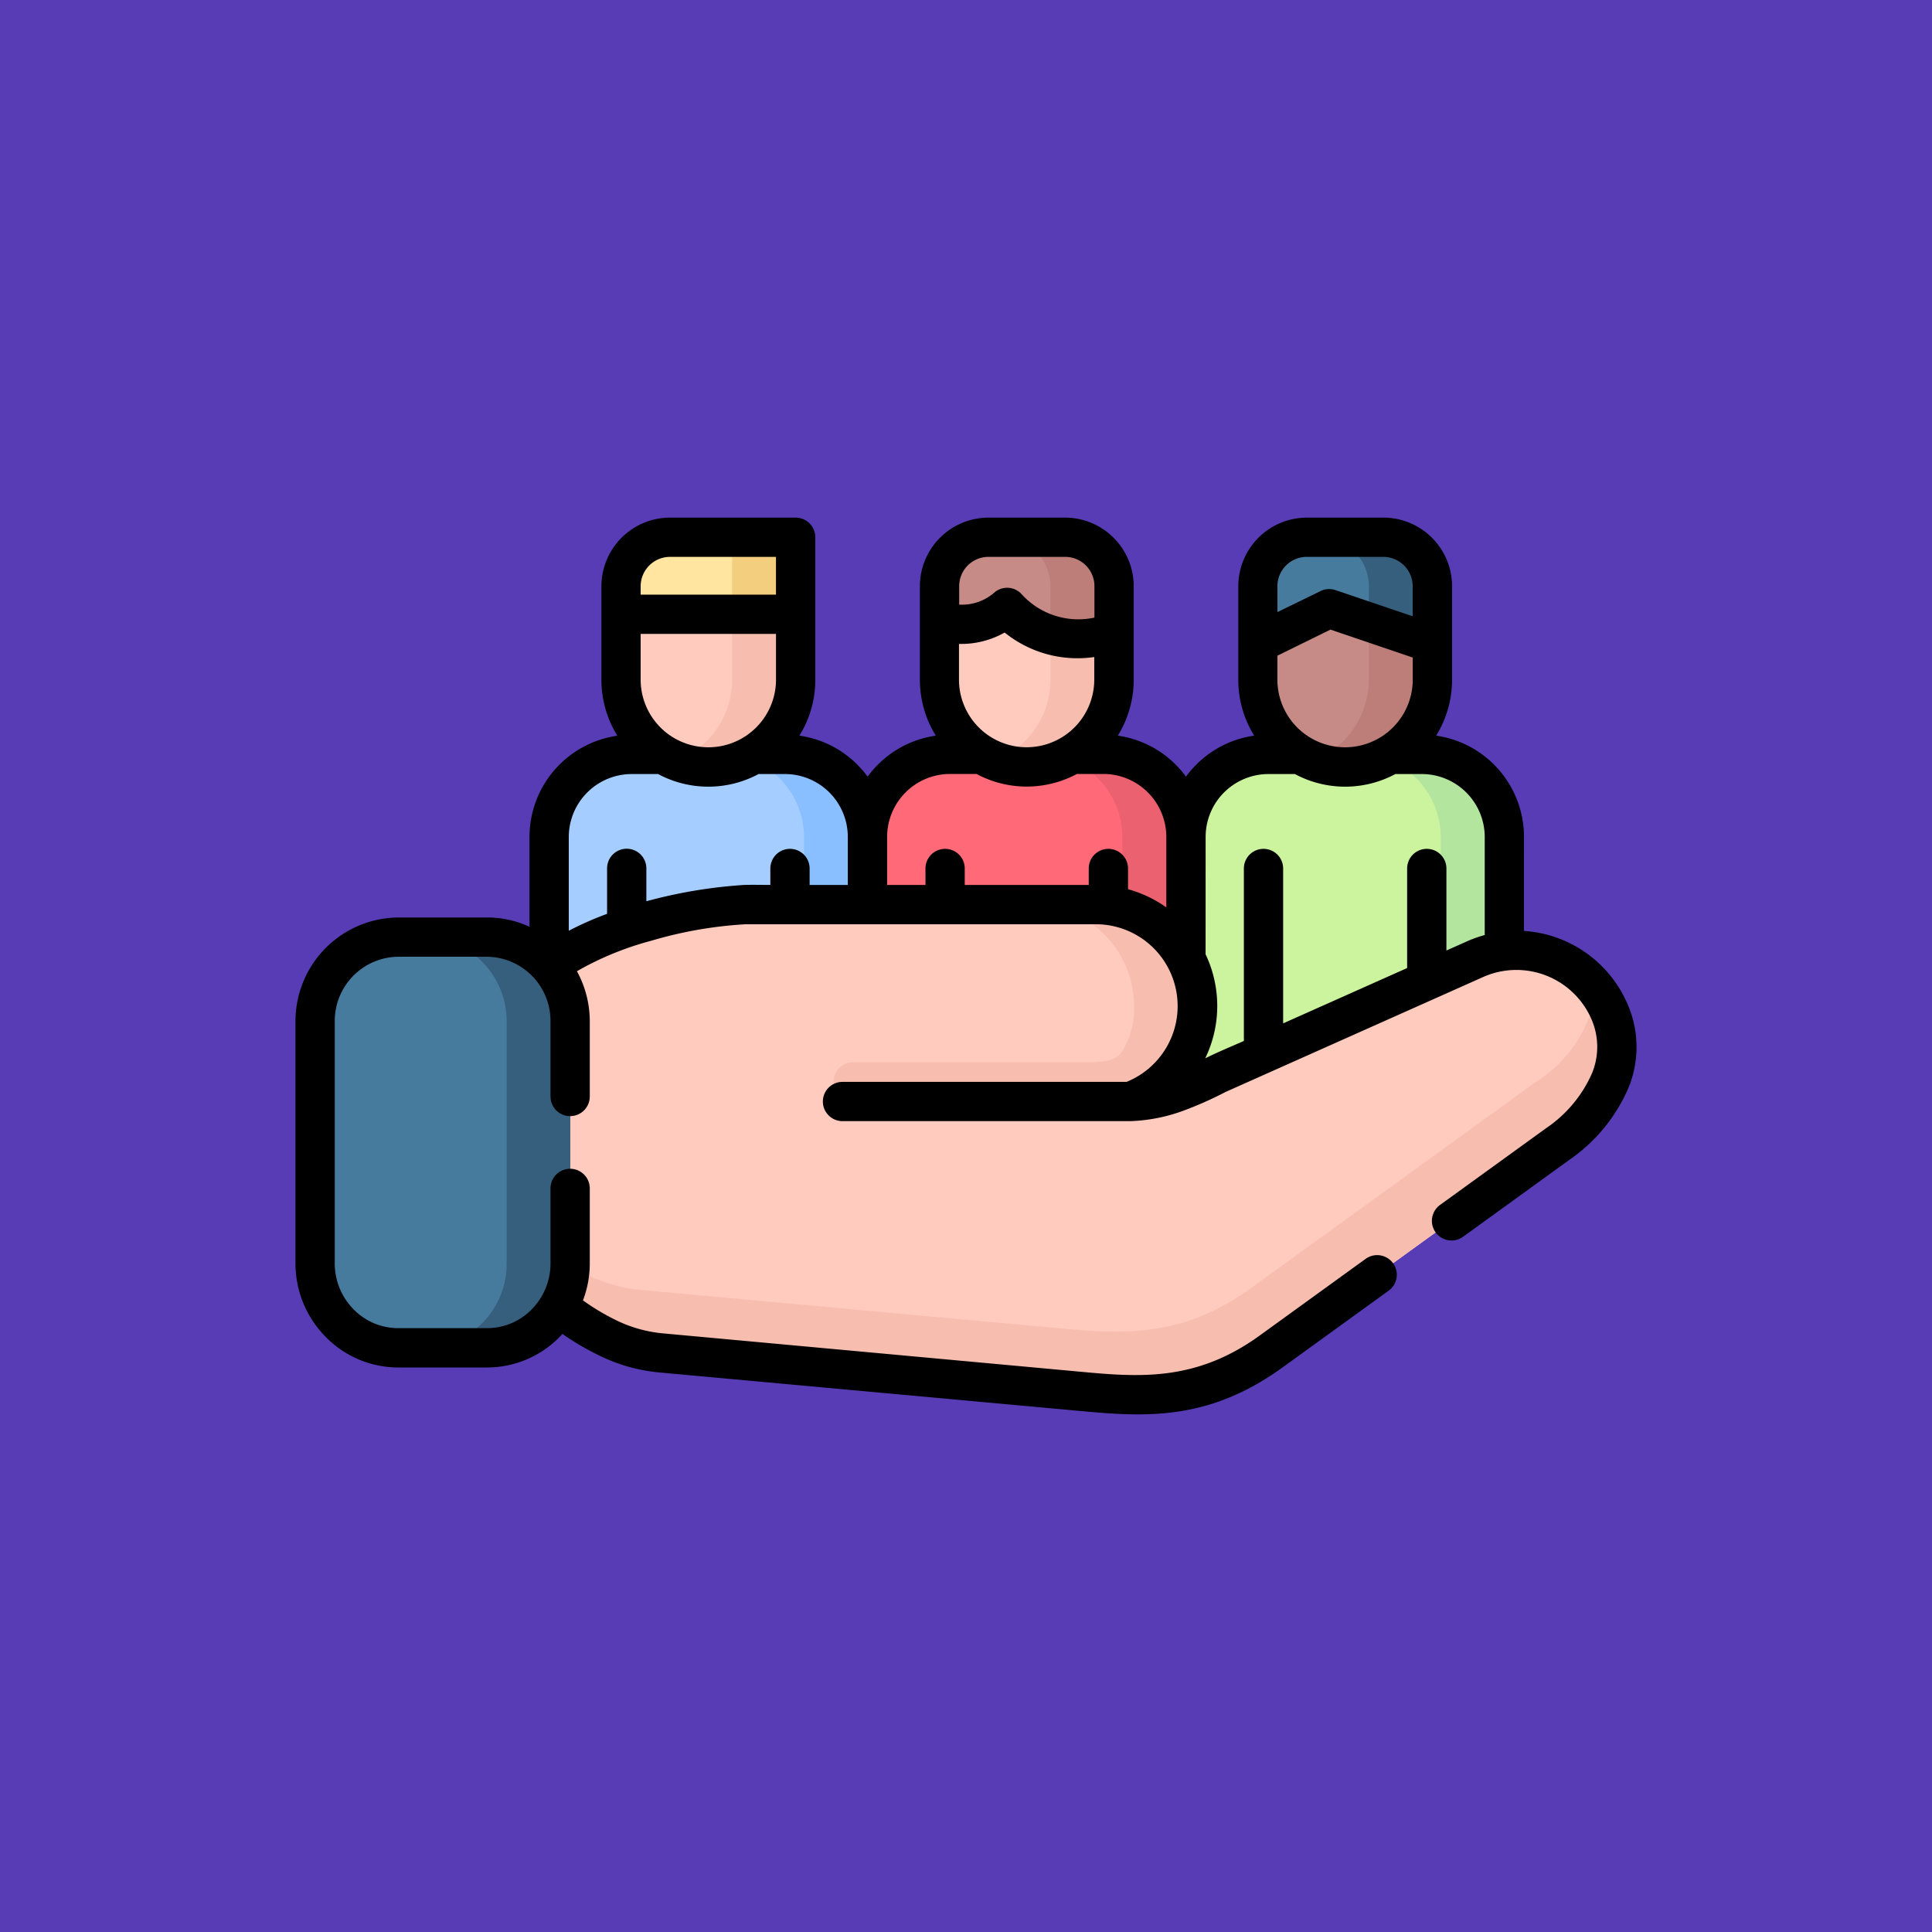 <svg xmlns="http://www.w3.org/2000/svg" xmlns:xlink="http://www.w3.org/1999/xlink" width="85" height="85" viewBox="0 0 85 85">
  <defs>
    <clipPath id="clip-path">
      <rect id="Rectángulo_306895" data-name="Rectángulo 306895" width="59" height="59" transform="translate(613 15469)" fill="#f0bd51"/>
    </clipPath>
  </defs>
  <g id="Grupo_956741" data-name="Grupo 956741" transform="translate(-600 -15407.133)">
    <rect id="Rectángulo_306892" data-name="Rectángulo 306892" width="85" height="85" transform="translate(600 15407.133)" fill="#583cb6"/>
    <g id="Enmascarar_grupo_878411" data-name="Enmascarar grupo 878411" transform="translate(0 -48.867)" clip-path="url(#clip-path)">
      <g id="equipo" transform="translate(613 15469)">
        <g id="Grupo_956707" data-name="Grupo 956707">
          <path id="Trazado_629927" data-name="Trazado 629927" d="M20.056,20.189h1.49a3.636,3.636,0,0,1,3.622,3.626l.954,4.769-.954,4.23H11.162v-9a3.636,3.636,0,0,1,3.622-3.626Z" fill="#a5cdff" fill-rule="evenodd"/>
          <path id="Trazado_629928" data-name="Trazado 629928" d="M34.024,20.189h1.529a3.636,3.636,0,0,1,3.623,3.626l1.342,5.073L39.175,43.264H25.168V23.815a3.636,3.636,0,0,1,3.622-3.626Z" fill="#ff6978" fill-rule="evenodd"/>
          <path id="Trazado_629929" data-name="Trazado 629929" d="M48.03,20.189h1.529a3.636,3.636,0,0,1,3.622,3.626V37.178H39.175V23.815A3.636,3.636,0,0,1,42.8,20.189Z" fill="#ccf49f" fill-rule="evenodd"/>
          <path id="Trazado_629930" data-name="Trazado 629930" d="M50.385,23.815V37.178h2.8V23.815a3.636,3.636,0,0,0-3.622-3.626h-2.8A3.636,3.636,0,0,1,50.385,23.815Z" fill="#b3e59f" fill-rule="evenodd"/>
          <path id="Trazado_629931" data-name="Trazado 629931" d="M36.379,23.815V37.178h2.8V23.815a3.636,3.636,0,0,0-3.623-3.626h-2.8a3.636,3.636,0,0,1,3.622,3.626Z" fill="#eb616f" fill-rule="evenodd"/>
          <path id="Trazado_629932" data-name="Trazado 629932" d="M22.372,23.815V37.178h2.8V23.815a3.636,3.636,0,0,0-3.622-3.626h-2.8A3.636,3.636,0,0,1,22.372,23.815Z" fill="#8abfff" fill-rule="evenodd"/>
          <path id="Trazado_629933" data-name="Trazado 629933" d="M35.229,26.8a4.462,4.462,0,0,1,1.493,8.666,13.011,13.011,0,0,0,3.822-1.2L51.9,29.2a4.458,4.458,0,0,1,5.886,2.254c1,2.247-.258,4.442-2.254,5.883L42.921,46.461c-3.214,2.326-5.974,1.973-8.882,1.708L16.019,46.52c-2.558-.235-4.883-2.247-6.523-3.933V31.942c.774-3.737,7.882-5.04,10.3-5.145Z" fill="#ffcbbe"/>
          <path id="Trazado_629934" data-name="Trazado 629934" d="M57.225,30.521a4.434,4.434,0,0,1,.559.931c1,2.247-.258,4.442-2.254,5.883L42.921,46.461c-3.214,2.326-5.974,1.973-8.882,1.708L16.019,46.52c-2.558-.235-4.883-2.247-6.523-3.933V40.7c1.542,1.437,3.5,2.848,5.618,3.044l18.021,1.649c2.907.265,5.667.617,8.882-1.708l12.612-9.127A5.712,5.712,0,0,0,57.225,30.521Z" fill="#f7beaf"/>
          <g id="Grupo_956706" data-name="Grupo 956706">
            <path id="Trazado_629935" data-name="Trazado 629935" d="M8.437,28.228H4.511A3.691,3.691,0,0,0,.866,31.942V42.587A3.688,3.688,0,0,0,4.511,46.3H8.437a3.691,3.691,0,0,0,3.649-3.711V31.942a3.694,3.694,0,0,0-3.649-3.714Z" fill="#477b9e" fill-rule="evenodd"/>
            <path id="Trazado_629936" data-name="Trazado 629936" d="M24.538,33.729a.867.867,0,0,0,0,1.735H36.722a4.461,4.461,0,0,0-.091-8.437c-.082-.029-.167-.052-.252-.075a4.338,4.338,0,0,0-1.15-.153h-2.8a4.474,4.474,0,0,1,4.462,4.462,3.576,3.576,0,0,1-.232,1.418c-.343.8-.523,1.052-1.708,1.052H24.538Z" fill="#f7beaf" fill-rule="evenodd"/>
            <path id="Trazado_629937" data-name="Trazado 629937" d="M50.019,16.9a3.841,3.841,0,0,1-7.683,0V12.787a2.155,2.155,0,0,1,2.149-2.149H47.87a2.155,2.155,0,0,1,2.149,2.149Z" fill="#c68b87" fill-rule="evenodd"/>
            <path id="Trazado_629938" data-name="Trazado 629938" d="M22.006,16.9a3.841,3.841,0,0,1-7.683,0V12.787a2.155,2.155,0,0,1,2.149-2.149h4.962a.515.515,0,0,1,.572.572Z" fill="#ffcbbe" fill-rule="evenodd"/>
            <path id="Trazado_629939" data-name="Trazado 629939" d="M42.337,12.787v2.525l2.626-1.287a1.326,1.326,0,0,1,1.055-.069l4,1.356V12.787a2.155,2.155,0,0,0-2.149-2.149H44.486a2.155,2.155,0,0,0-2.149,2.149Z" fill="#477b9e" fill-rule="evenodd"/>
            <path id="Trazado_629940" data-name="Trazado 629940" d="M14.323,12.787v1.241h7.683V11.21a.515.515,0,0,0-.572-.572H16.473a2.155,2.155,0,0,0-2.149,2.149Z" fill="#ffe5a0" fill-rule="evenodd"/>
            <path id="Trazado_629941" data-name="Trazado 629941" d="M36.013,16.9a3.841,3.841,0,0,1-7.683,0V12.787a2.155,2.155,0,0,1,2.149-2.149h3.384a2.155,2.155,0,0,1,2.149,2.149Z" fill="#ffcbbe" fill-rule="evenodd"/>
            <path id="Trazado_629942" data-name="Trazado 629942" d="M28.33,12.787v1.5a2.925,2.925,0,0,0,2.509-.232c.405-.232.47-.274.872.075a4.6,4.6,0,0,0,4.3.719V12.787a2.155,2.155,0,0,0-2.149-2.149H30.479a2.155,2.155,0,0,0-2.149,2.149Z" fill="#c68b87" fill-rule="evenodd"/>
            <path id="Trazado_629943" data-name="Trazado 629943" d="M19.21,16.9a3.845,3.845,0,0,1-1.862,3.286,3.721,3.721,0,0,1-.581.291A3.839,3.839,0,0,0,22.006,16.9V14.029h-2.8V16.9Z" fill="#f7beaf" fill-rule="evenodd"/>
            <path id="Trazado_629944" data-name="Trazado 629944" d="M19.21,11.21v2.819h2.8V11.21a.515.515,0,0,0-.572-.572h-2.8A.516.516,0,0,1,19.21,11.21Z" fill="#f2ce7e" fill-rule="evenodd"/>
            <path id="Trazado_629945" data-name="Trazado 629945" d="M33.217,16.9a3.845,3.845,0,0,1-1.862,3.286,3.72,3.72,0,0,1-.581.291A3.839,3.839,0,0,0,36.013,16.9V14.845a5.1,5.1,0,0,1-2.8.091V16.9Z" fill="#f7beaf" fill-rule="evenodd"/>
            <path id="Trazado_629946" data-name="Trazado 629946" d="M31.067,10.638a2.155,2.155,0,0,1,2.149,2.149v2.149a5.1,5.1,0,0,0,2.8-.091V12.787a2.155,2.155,0,0,0-2.149-2.149Z" fill="#bd7d79" fill-rule="evenodd"/>
            <path id="Trazado_629947" data-name="Trazado 629947" d="M47.223,16.9a3.845,3.845,0,0,1-1.862,3.286,3.716,3.716,0,0,1-.581.291A3.839,3.839,0,0,0,50.02,16.9V15.313l-2.8-.947Z" fill="#bd7d79" fill-rule="evenodd"/>
            <path id="Trazado_629948" data-name="Trazado 629948" d="M45.074,10.638a2.155,2.155,0,0,1,2.149,2.149v1.578l2.8.947V12.787a2.155,2.155,0,0,0-2.149-2.149Z" fill="#365e7d" fill-rule="evenodd"/>
            <path id="Trazado_629949" data-name="Trazado 629949" d="M9.29,42.587A3.691,3.691,0,0,1,5.641,46.3h2.8a3.644,3.644,0,0,0,3.133-1.816,3.719,3.719,0,0,0,.516-1.895V31.942a3.731,3.731,0,0,0-.924-2.463,3.609,3.609,0,0,0-2.724-1.251h-2.8A3.694,3.694,0,0,1,9.29,31.942Z" fill="#365e7d" fill-rule="evenodd"/>
          </g>
        </g>
        <path id="Trazado_629950" data-name="Trazado 629950" d="M12.024,27.95a14.24,14.24,0,0,1,1.685-.745v-2a.864.864,0,1,1,1.728,0v1.447a21.569,21.569,0,0,1,4.315-.719c.376-.01.761,0,1.14,0V25.21a.864.864,0,1,1,1.728,0v.725H24.3v-2.12a2.766,2.766,0,0,0-2.757-2.76H20.373a4.675,4.675,0,0,1-4.42,0H14.784a2.771,2.771,0,0,0-2.76,2.76V27.95Zm14.007-2.015h1.686V25.21a.864.864,0,1,1,1.728,0v.725H34.9V25.21a.864.864,0,1,1,1.728,0v.911a5.42,5.42,0,0,1,1.685.8v-3.11a2.771,2.771,0,0,0-2.76-2.76H34.379a4.669,4.669,0,0,1-4.416,0H28.79a2.771,2.771,0,0,0-2.76,2.76v2.12Zm14.01,3.051a5.285,5.285,0,0,1-.016,4.576c.549-.274,1.137-.516,1.7-.764V25.21a.864.864,0,1,1,1.728,0v6.814l5.455-2.434V25.21a.864.864,0,1,1,1.728,0v3.609l.915-.408a5.545,5.545,0,0,1,.771-.274V23.815a2.771,2.771,0,0,0-2.76-2.76H48.39a4.675,4.675,0,0,1-4.42,0H42.8a2.766,2.766,0,0,0-2.757,2.76Zm14.007-1.029A5.332,5.332,0,0,1,58.571,31.1a4.722,4.722,0,0,1,.095,3.711,7.385,7.385,0,0,1-2.63,3.224l-4.668,3.378a.863.863,0,0,1-1.013-1.4l4.668-3.378a5.668,5.668,0,0,0,2.029-2.44A3.055,3.055,0,0,0,57,31.8a3.6,3.6,0,0,0-4.746-1.816L40.926,35.039a16.175,16.175,0,0,1-1.94.856,7.452,7.452,0,0,1-2.264.431H24.067a.864.864,0,0,1,0-1.728h12.5a3.6,3.6,0,0,0-1.346-6.935H19.808a18.194,18.194,0,0,0-4.152.725,13.518,13.518,0,0,0-3.273,1.342,4.6,4.6,0,0,1,.565,2.211v3.3a.864.864,0,1,1-1.728,0v-3.3a2.823,2.823,0,0,0-2.783-2.848H4.511a2.823,2.823,0,0,0-2.783,2.848V42.587A2.872,2.872,0,0,0,2.551,44.6a2.74,2.74,0,0,0,1.96.833H8.437A2.747,2.747,0,0,0,10.4,44.6a2.877,2.877,0,0,0,.82-2.015v-3.3a.864.864,0,0,1,1.728,0v3.3a4.563,4.563,0,0,1-.3,1.627,10.209,10.209,0,0,0,1.4.843,5.938,5.938,0,0,0,2.038.6L34.425,47.34c2.63.245,5.151.477,7.99-1.578l4.668-3.378a.863.863,0,0,1,1.013,1.4L43.428,47.16c-3.361,2.434-6.2,2.169-9.159,1.894L15.94,47.376a7.52,7.52,0,0,1-2.633-.768,11.193,11.193,0,0,1-1.561-.921,4.473,4.473,0,0,1-3.309,1.476H4.511a4.46,4.46,0,0,1-3.188-1.352A4.586,4.586,0,0,1,0,42.587V31.942a4.56,4.56,0,0,1,4.511-4.576H8.437a4.431,4.431,0,0,1,1.859.408V23.815a4.5,4.5,0,0,1,3.864-4.446,4.68,4.68,0,0,1-.7-2.466V12.788a3.023,3.023,0,0,1,3.015-3.015h5.533a.864.864,0,0,1,.862.866V16.9a4.651,4.651,0,0,1-.7,2.466,4.472,4.472,0,0,1,2.548,1.274,4.676,4.676,0,0,1,.454.529,4.369,4.369,0,0,1,.454-.529,4.474,4.474,0,0,1,2.545-1.274,4.68,4.68,0,0,1-.7-2.466V12.788A3.023,3.023,0,0,1,30.48,9.773h3.384a3.023,3.023,0,0,1,3.015,3.015V16.9a4.68,4.68,0,0,1-.7,2.466,4.473,4.473,0,0,1,2.545,1.274,4.369,4.369,0,0,1,.454.529,4.664,4.664,0,0,1,.454-.529,4.473,4.473,0,0,1,2.548-1.274,4.65,4.65,0,0,1-.7-2.466V12.788a3.023,3.023,0,0,1,3.012-3.015H47.87a3.023,3.023,0,0,1,3.015,3.015V16.9a4.68,4.68,0,0,1-.7,2.466,4.5,4.5,0,0,1,3.864,4.446ZM49.157,15.93,45.535,14.7,43.2,15.848V16.9a2.977,2.977,0,0,0,5.955,0V15.93Zm-5.955-2,1.846-.9a.868.868,0,0,1,.705-.069l3.4,1.153V12.787A1.294,1.294,0,0,0,47.87,11.5H44.486A1.294,1.294,0,0,0,43.2,12.787Zm-28.017-.768h5.955V11.5H16.473a1.294,1.294,0,0,0-1.287,1.287Zm5.955,1.728H15.186V16.9a2.977,2.977,0,0,0,5.955,0V14.891Zm14.007,1.016A5.1,5.1,0,0,1,31.2,14.829a3.873,3.873,0,0,1-2.009.5V16.9a2.976,2.976,0,0,0,5.952,0v-1ZM29.2,13.6a2.154,2.154,0,0,0,1.545-.529.86.86,0,0,1,1.215.085,3.365,3.365,0,0,0,3.191,1.016V12.787A1.288,1.288,0,0,0,33.864,11.5H30.48A1.288,1.288,0,0,0,29.2,12.787V13.6Z"/>
      </g>
    </g>
  </g>
</svg>
